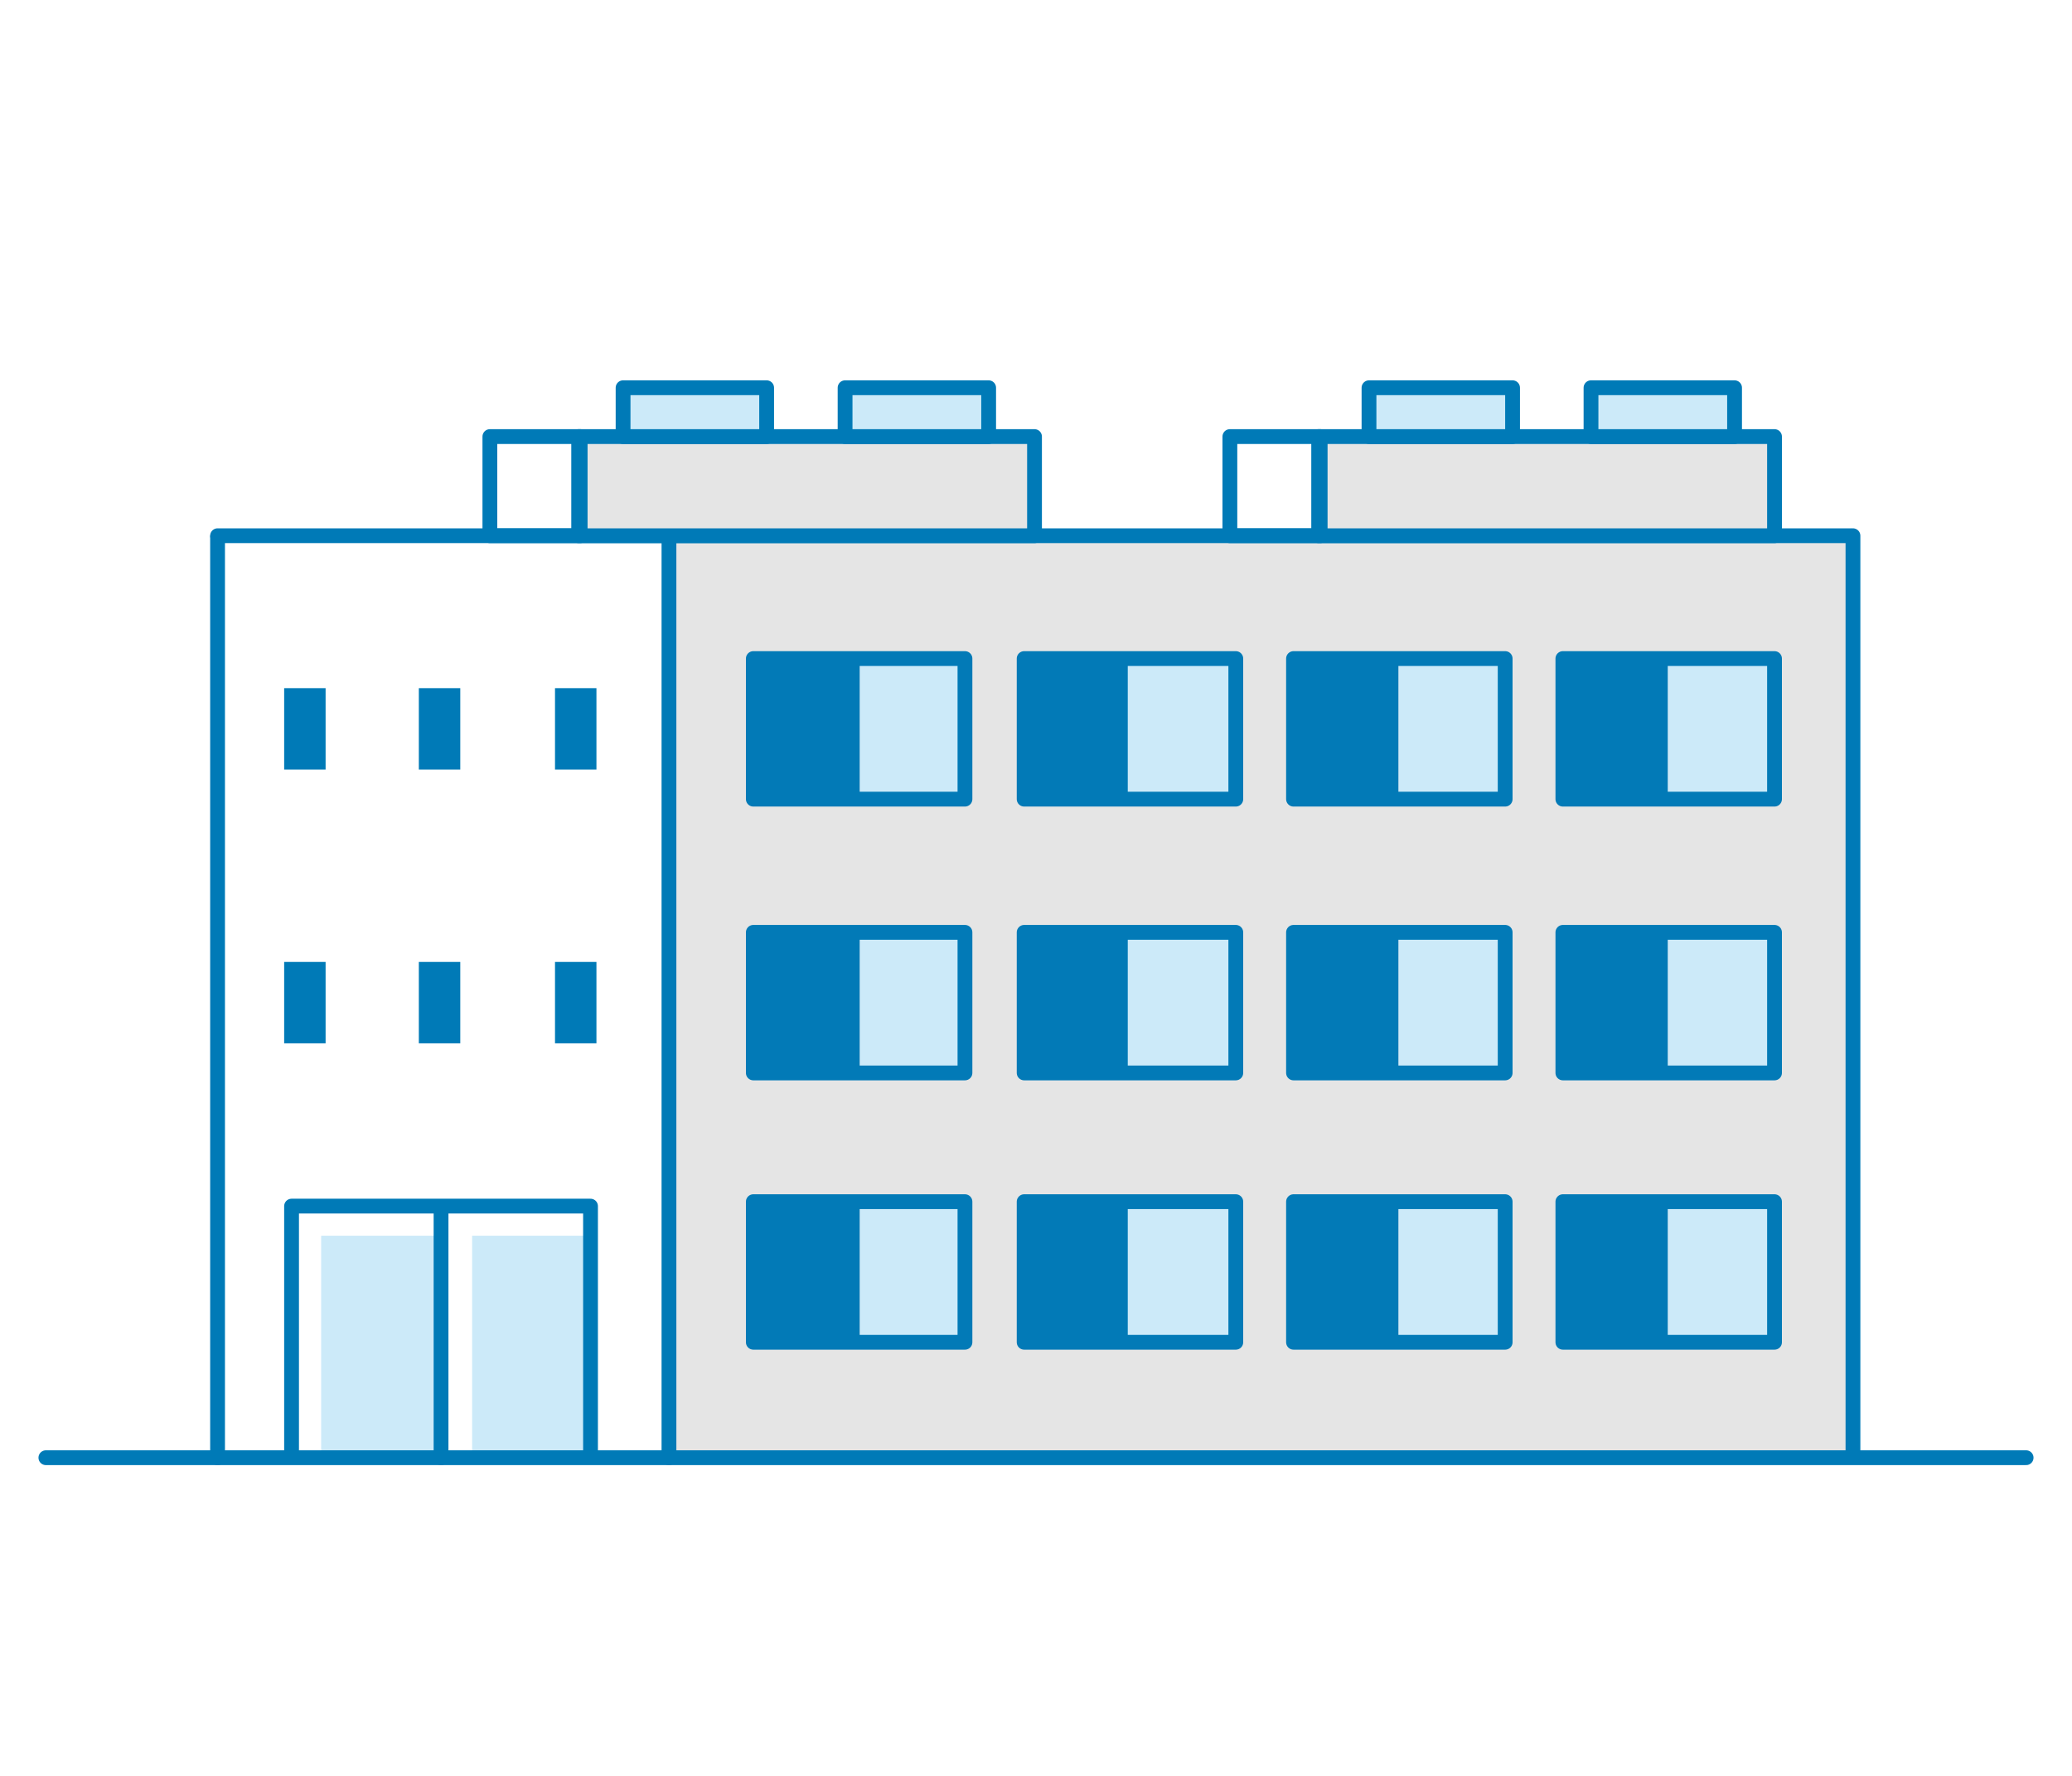 <?xml version="1.0" encoding="utf-8"?>
<!-- Generator: Adobe Illustrator 20.1.0, SVG Export Plug-In . SVG Version: 6.00 Build 0)  -->
<svg version="1.0" id="Layer_1" xmlns="http://www.w3.org/2000/svg" xmlns:xlink="http://www.w3.org/1999/xlink" x="0px" y="0px"
	 width="140px" height="120px" viewBox="0 0 140 120" enable-background="new 0 0 140 120" xml:space="preserve">
<g>
	<rect x="45.1" y="36.2" fill="#E5E5E5" width="80.2" height="62"/>
	<g>
		<g>
			<rect x="50.9" y="63" fill="#027AB7" width="7.2" height="9.5"/>
			<rect x="58.1" y="63" fill="#CCEAF9" width="7.2" height="9.5"/>
			
				<rect x="50.9" y="63" fill="none" stroke="#027AB7" stroke-linecap="round" stroke-linejoin="round" stroke-miterlimit="10" width="14.3" height="9.5"/>
		</g>
		<g>
			<rect x="69.1" y="63" fill="#027AB7" width="7.2" height="9.5"/>
			<rect x="76.2" y="63" fill="#CCEAF9" width="7.2" height="9.5"/>
			
				<rect x="69.2" y="63" fill="none" stroke="#027AB7" stroke-linecap="round" stroke-linejoin="round" stroke-miterlimit="10" width="14.3" height="9.5"/>
		</g>
		<g>
			<rect x="87.3" y="63" fill="#027AB7" width="7.2" height="9.5"/>
			<rect x="94.5" y="63" fill="#CCEAF9" width="7.2" height="9.5"/>
			
				<rect x="87.4" y="63" fill="none" stroke="#027AB7" stroke-linecap="round" stroke-linejoin="round" stroke-miterlimit="10" width="14.3" height="9.5"/>
		</g>
		<g>
			<rect x="105.5" y="63" fill="#027AB7" width="7.2" height="9.5"/>
			<rect x="112.7" y="63" fill="#CCEAF9" width="7.2" height="9.5"/>
			
				<rect x="105.6" y="63" fill="none" stroke="#027AB7" stroke-linecap="round" stroke-linejoin="round" stroke-miterlimit="10" width="14.3" height="9.5"/>
		</g>
	</g>
	<g>
		<g>
			<rect x="50.9" y="44.5" fill="#027AB7" width="7.2" height="9.5"/>
			<rect x="58.1" y="44.5" fill="#CCEAF9" width="7.2" height="9.5"/>
			
				<rect x="50.9" y="44.5" fill="none" stroke="#027AB7" stroke-linecap="round" stroke-linejoin="round" stroke-miterlimit="10" width="14.3" height="9.5"/>
		</g>
		<g>
			<rect x="69.1" y="44.5" fill="#027AB7" width="7.2" height="9.5"/>
			<rect x="76.2" y="44.5" fill="#CCEAF9" width="7.2" height="9.5"/>
			
				<rect x="69.2" y="44.5" fill="none" stroke="#027AB7" stroke-linecap="round" stroke-linejoin="round" stroke-miterlimit="10" width="14.3" height="9.5"/>
		</g>
		<g>
			<rect x="87.3" y="44.5" fill="#027AB7" width="7.2" height="9.5"/>
			<rect x="94.5" y="44.5" fill="#CCEAF9" width="7.2" height="9.5"/>
			
				<rect x="87.4" y="44.5" fill="none" stroke="#027AB7" stroke-linecap="round" stroke-linejoin="round" stroke-miterlimit="10" width="14.3" height="9.5"/>
		</g>
		<g>
			<rect x="105.5" y="44.5" fill="#027AB7" width="7.2" height="9.5"/>
			<rect x="112.7" y="44.5" fill="#CCEAF9" width="7.2" height="9.5"/>
			
				<rect x="105.6" y="44.5" fill="none" stroke="#027AB7" stroke-linecap="round" stroke-linejoin="round" stroke-miterlimit="10" width="14.3" height="9.5"/>
		</g>
	</g>
	<g>
		<g>
			<rect x="50.9" y="81.2" fill="#027AB7" width="7.2" height="9.5"/>
			<rect x="58.1" y="81.2" fill="#CCEAF9" width="7.2" height="9.5"/>
			
				<rect x="50.9" y="81.2" fill="none" stroke="#027AB7" stroke-linecap="round" stroke-linejoin="round" stroke-miterlimit="10" width="14.3" height="9.5"/>
		</g>
		<g>
			<rect x="69.1" y="81.2" fill="#027AB7" width="7.2" height="9.5"/>
			<rect x="76.2" y="81.2" fill="#CCEAF9" width="7.2" height="9.5"/>
			
				<rect x="69.2" y="81.2" fill="none" stroke="#027AB7" stroke-linecap="round" stroke-linejoin="round" stroke-miterlimit="10" width="14.3" height="9.5"/>
		</g>
		<g>
			<rect x="87.3" y="81.2" fill="#027AB7" width="7.2" height="9.5"/>
			<rect x="94.5" y="81.2" fill="#CCEAF9" width="7.2" height="9.5"/>
			
				<rect x="87.4" y="81.2" fill="none" stroke="#027AB7" stroke-linecap="round" stroke-linejoin="round" stroke-miterlimit="10" width="14.3" height="9.5"/>
		</g>
		<g>
			<rect x="105.5" y="81.2" fill="#027AB7" width="7.2" height="9.5"/>
			<rect x="112.7" y="81.2" fill="#CCEAF9" width="7.2" height="9.5"/>
			
				<rect x="105.6" y="81.2" fill="none" stroke="#027AB7" stroke-linecap="round" stroke-linejoin="round" stroke-miterlimit="10" width="14.3" height="9.5"/>
		</g>
	</g>
	<g>
		<rect x="21.7" y="83.5" fill="#CCEAF9" width="8.2" height="14.8"/>
		<rect x="31.9" y="83.5" fill="#CCEAF9" width="8" height="14.8"/>
		<polyline fill="none" stroke="#007AB7" stroke-linecap="round" stroke-linejoin="round" stroke-miterlimit="10" points="39.9,98 
			39.9,81.5 19.7,81.5 19.7,98 		"/>
		
			<line fill="none" stroke="#007AB7" stroke-linecap="round" stroke-linejoin="round" stroke-miterlimit="10" x1="29.8" y1="81.7" x2="29.8" y2="98.5"/>
	</g>
	<g>
		
			<line fill="none" stroke="#007AB7" stroke-linecap="round" stroke-linejoin="round" stroke-miterlimit="10" x1="14.7" y1="36.3" x2="14.7" y2="98.5"/>
		
			<line fill="none" stroke="#007AB7" stroke-linecap="round" stroke-linejoin="round" stroke-miterlimit="10" x1="45.2" y1="36.5" x2="45.2" y2="98.5"/>
	</g>
	
		<line fill="none" stroke="#007AB7" stroke-linecap="round" stroke-linejoin="round" stroke-miterlimit="10" x1="125.2" y1="36.2" x2="125.2" y2="98.2"/>
	
		<line fill="none" stroke="#007AB7" stroke-linecap="round" stroke-linejoin="round" stroke-miterlimit="10" x1="14.7" y1="36.2" x2="125" y2="36.2"/>
	<rect x="89.2" y="29.8" fill="#E5E5E5" width="30.8" height="6.6"/>
	
		<rect x="89.1" y="29.5" fill="none" stroke="#007AB7" stroke-linecap="round" stroke-linejoin="round" stroke-miterlimit="10" width="30.8" height="6.7"/>
	
		<rect x="83.1" y="29.5" fill="none" stroke="#007AB7" stroke-linecap="round" stroke-linejoin="round" stroke-miterlimit="10" width="6.1" height="6.7"/>
	<rect x="39" y="29.6" fill="#E5E5E5" width="30.8" height="6.6"/>
	
		<rect x="39.1" y="29.5" fill="none" stroke="#007AB7" stroke-linecap="round" stroke-linejoin="round" stroke-miterlimit="10" width="30.8" height="6.7"/>
	
		<rect x="33.1" y="29.5" fill="none" stroke="#007AB7" stroke-linecap="round" stroke-linejoin="round" stroke-miterlimit="10" width="6.1" height="6.7"/>
	
		<rect x="57.1" y="26.2" fill="#CCEAF9" stroke="#007AB7" stroke-linecap="round" stroke-linejoin="round" stroke-miterlimit="10" width="9.7" height="3.3"/>
	
		<rect x="42.1" y="26.2" fill="#CCEAF9" stroke="#007AB7" stroke-linecap="round" stroke-linejoin="round" stroke-miterlimit="10" width="9.7" height="3.3"/>
	
		<rect x="107.5" y="26.2" fill="#CCEAF9" stroke="#007AB7" stroke-linecap="round" stroke-linejoin="round" stroke-miterlimit="10" width="9.7" height="3.3"/>
	
		<rect x="92.5" y="26.2" fill="#CCEAF9" stroke="#007AB7" stroke-linecap="round" stroke-linejoin="round" stroke-miterlimit="10" width="9.7" height="3.3"/>
	<g>
		<rect x="19.2" y="65" fill="#007AB7" width="2.8" height="5.5"/>
		<rect x="37.5" y="65" fill="#007AB7" width="2.8" height="5.5"/>
		<rect x="28.3" y="65" fill="#007AB7" width="2.8" height="5.5"/>
	</g>
	<g>
		<rect x="19.2" y="46.5" fill="#007AB7" width="2.8" height="5.5"/>
		<rect x="37.5" y="46.5" fill="#007AB7" width="2.8" height="5.5"/>
		<rect x="28.3" y="46.5" fill="#007AB7" width="2.8" height="5.5"/>
	</g>
</g>
<line fill="none" stroke="#007AB7" stroke-linecap="round" stroke-linejoin="round" stroke-miterlimit="10" x1="3.1" y1="98.5" x2="136.9" y2="98.5"/>
</svg>
